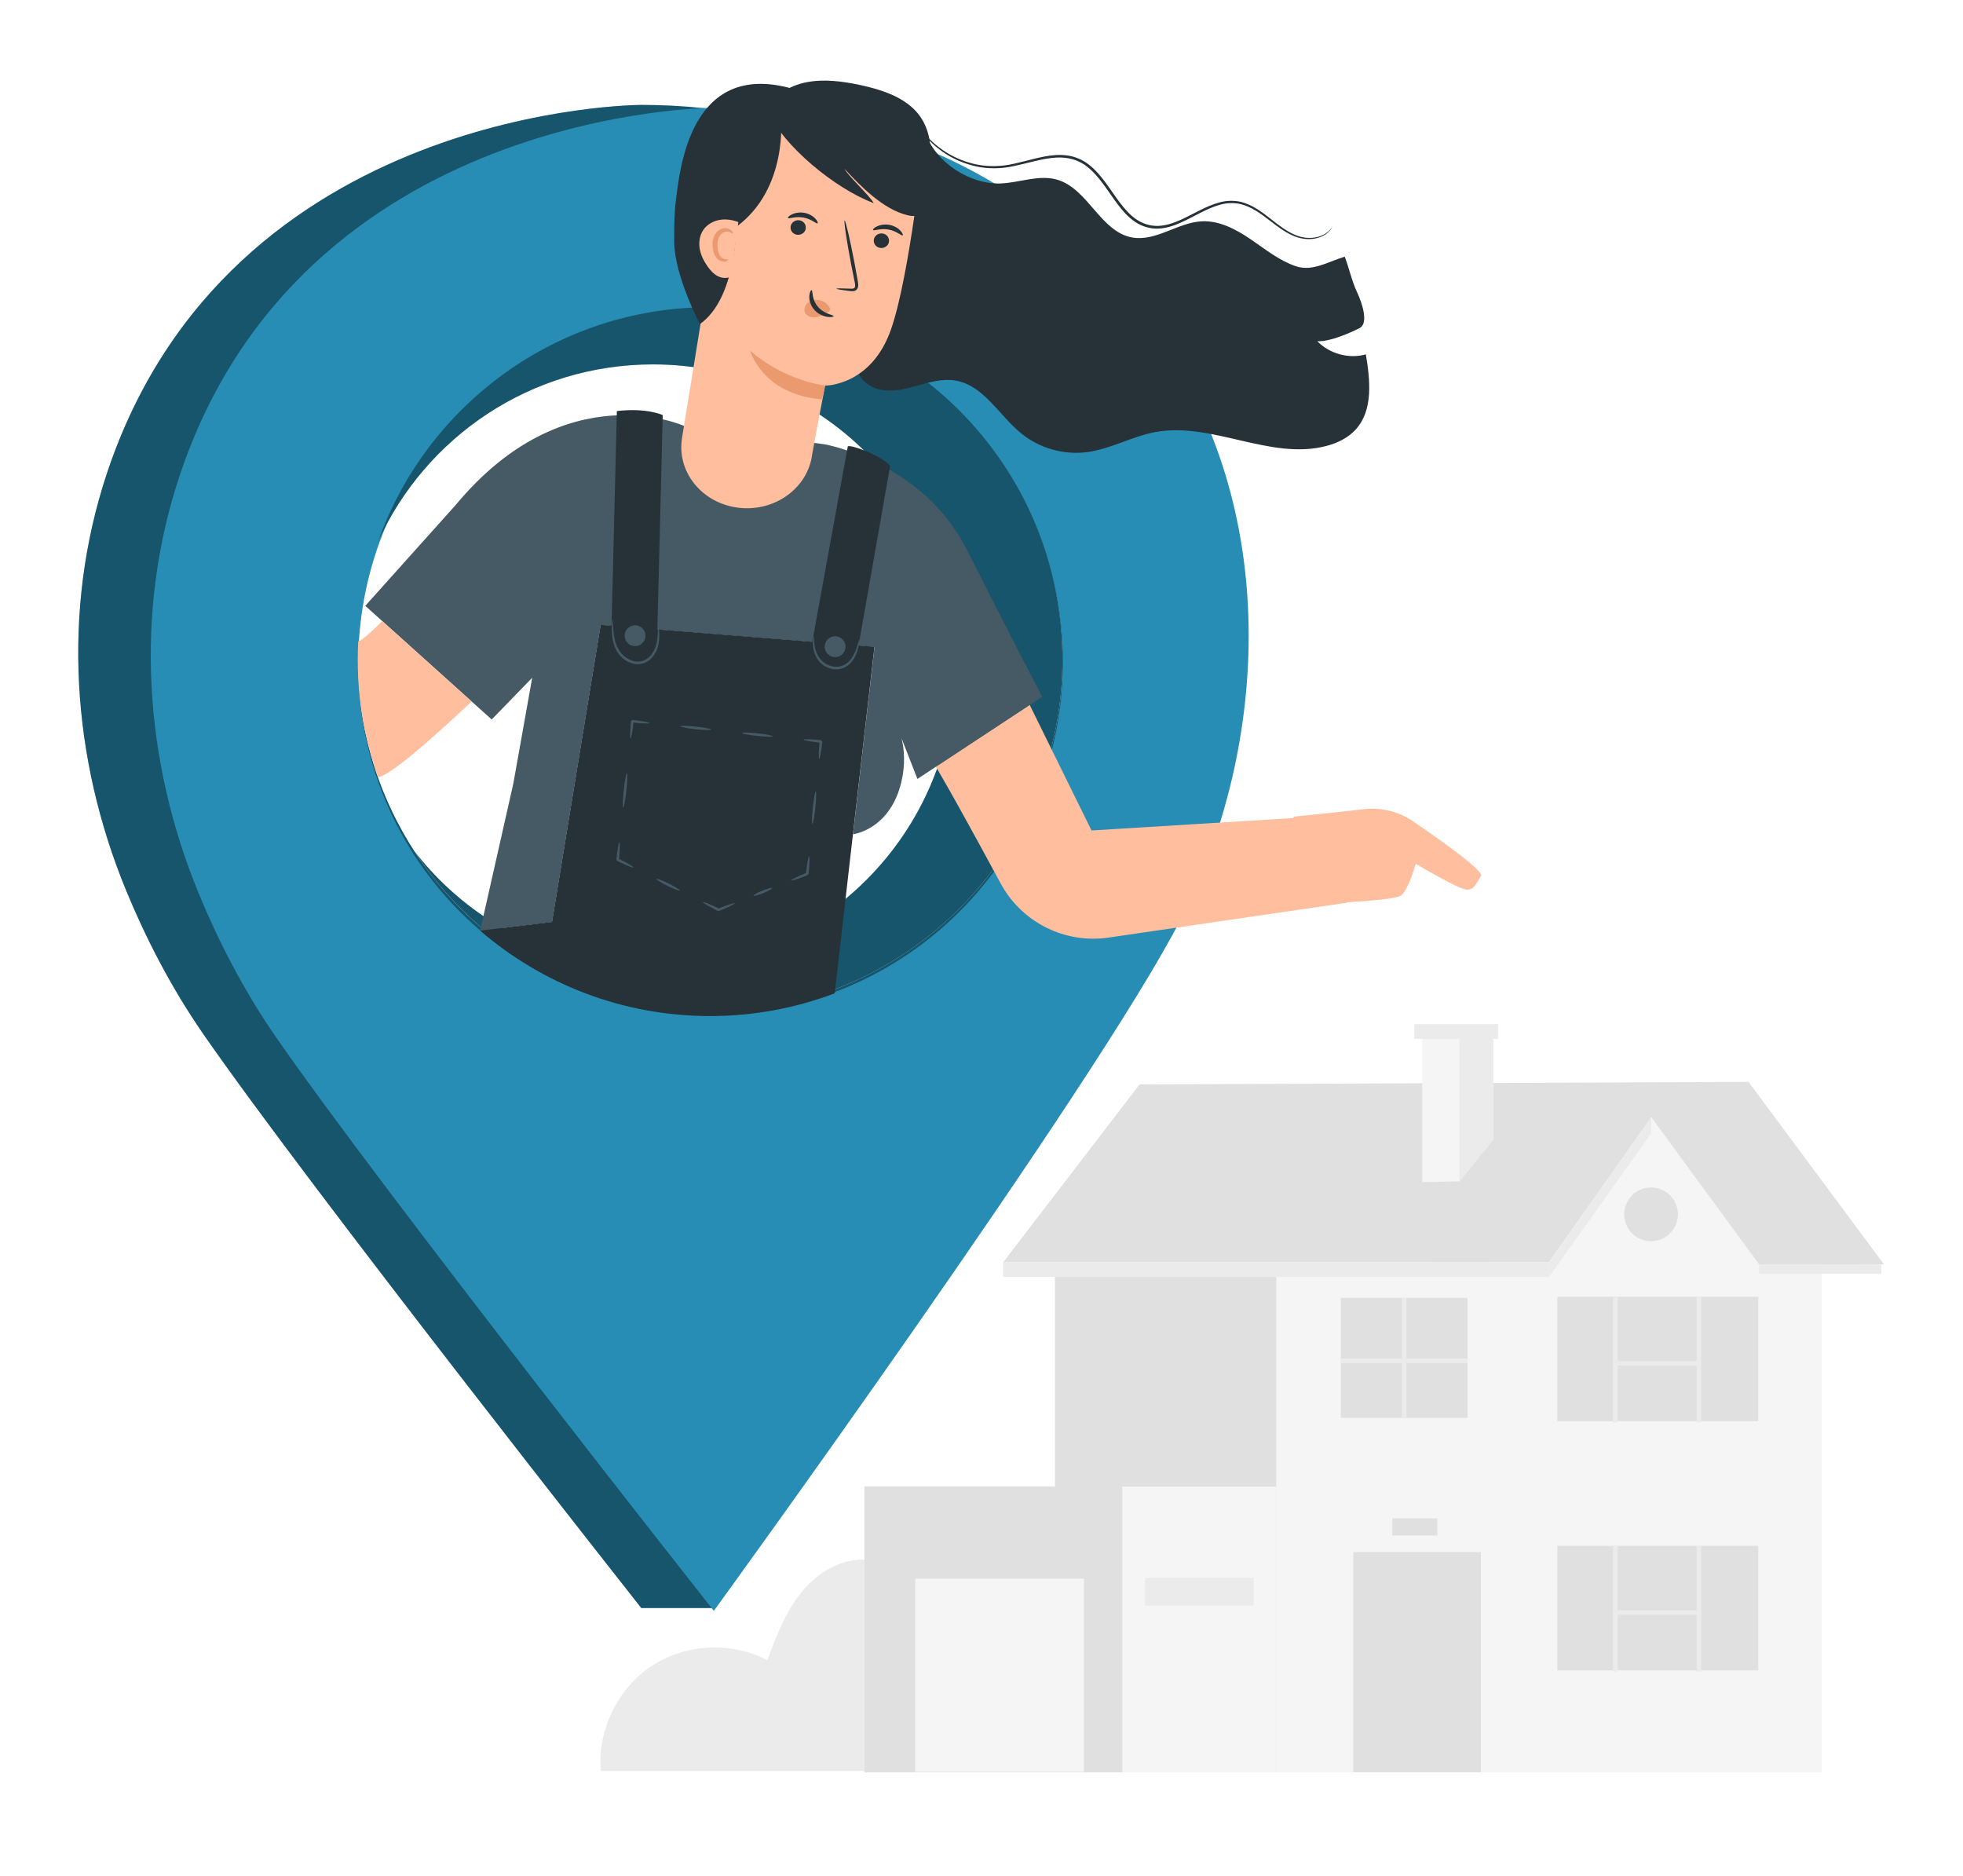 <svg width="1800" height="1720" viewBox="0 0 1800 1720" fill="none" xmlns="http://www.w3.org/2000/svg">
<g clip-path="url(#clip0_119_6398)">
<path d="M550.948 1623.85C547.694 1586.71 566.12 1548.42 597.138 1527.76C628.199 1507.09 670.585 1504.85 703.632 1522.18C711.661 1500.71 719.859 1478.86 734.101 1460.9C748.342 1442.94 769.768 1429.16 792.672 1430.01V1623.85H550.948Z" fill="#EBEBEB"/>
<path d="M919.865 1157.36H1420.64L1514.2 1024.49L1612.29 1161.12L1727.53 1159.26L1603.33 991.955L1044.95 994.279L919.865 1157.36Z" fill="#E0E0E0"/>
<path d="M1170.29 1159.26V1625H1670.35V1159.26H1613.04L1514.2 1024.49L1420.34 1157.23L1170.29 1159.26Z" fill="#F5F5F5"/>
<path d="M1357.93 1423.08H1240.96V1625H1357.93V1423.08Z" fill="#E0E0E0"/>
<path d="M1612.29 1417.38H1428.04V1531.52H1612.29V1417.38Z" fill="#E0E0E0"/>
<path d="M1483.36 1417.38H1479.13V1532.58H1483.36V1417.38Z" fill="#EBEBEB"/>
<path d="M1559.97 1417.38H1555.75V1532.58H1559.97V1417.38Z" fill="#EBEBEB"/>
<path d="M1557.85 1476.37H1481.24V1480.6H1557.85V1476.37Z" fill="#EBEBEB"/>
<path d="M1612.29 1188.97H1428.04V1303.11H1612.29V1188.97Z" fill="#E0E0E0"/>
<path d="M1483.36 1188.97H1479.13V1304.17H1483.36V1188.97Z" fill="#EBEBEB"/>
<path d="M1559.97 1188.97H1555.75V1304.17H1559.97V1188.97Z" fill="#EBEBEB"/>
<path d="M1557.85 1247.92H1481.24V1252.14H1557.85V1247.92Z" fill="#EBEBEB"/>
<path d="M1345.72 1189.98H1229.51V1300.02H1345.72V1189.98Z" fill="#E0E0E0"/>
<path d="M1170.35 1159.26H967.373V1624.95H1170.35V1159.26Z" fill="#E0E0E0"/>
<path d="M1289.71 1189.98H1285.49V1300.02H1289.71V1189.98Z" fill="#EBEBEB"/>
<path d="M1345.72 1245.59H1229.51V1249.82H1345.72V1245.59Z" fill="#EBEBEB"/>
<path d="M1513.95 1138.04C1527.56 1138.04 1538.59 1127.01 1538.59 1113.41C1538.59 1099.8 1527.56 1088.77 1513.95 1088.77C1500.34 1088.77 1489.31 1099.8 1489.31 1113.41C1489.31 1127.01 1500.34 1138.04 1513.95 1138.04Z" fill="#E0E0E0"/>
<path d="M1338.2 1083.19L1369.3 1044.82V952.566H1304.18V1083.91L1338.2 1083.19Z" fill="#F5F5F5"/>
<path d="M1338.2 1083.19V952.566H1369.3V1044.82L1338.2 1083.19Z" fill="#EBEBEB"/>
<path d="M1373.66 939H1296.92V952.565H1373.66V939Z" fill="#EBEBEB"/>
<path d="M1170.3 1362.98H792.672V1624.99H1170.3V1362.98Z" fill="#F5F5F5"/>
<path d="M1029.11 1362.98H792.672V1624.99H1029.11V1362.98Z" fill="#E0E0E0"/>
<path d="M993.905 1447.47H839.277V1624.53H993.905V1447.47Z" fill="#F5F5F5"/>
<path d="M1149.51 1446.75H1049.9V1472.1H1149.51V1446.75Z" fill="#EBEBEB"/>
<path d="M919.865 1157.35V1170.83H1420.34V1157.23L919.865 1157.35Z" fill="#EBEBEB"/>
<path d="M1420.35 1170.84L1513.95 1039.45L1514.2 1024.49L1420.64 1157.36L1420.35 1170.84Z" fill="#EBEBEB"/>
<path d="M1725.13 1159.26H1613.06V1167.96H1725.13V1159.26Z" fill="#EBEBEB"/>
<path d="M1318.04 1392.15H1276.67V1407.87H1318.04V1392.15Z" fill="#E0E0E0"/>
<path d="M992.335 301.481C890.523 161.472 742.516 96.155 588.028 96.201C588.028 96.201 209.782 96.201 97.766 434.825C56.489 559.62 65.636 695.124 115.738 816.655C133.067 858.667 156.095 904.264 186.386 948.069C284.062 1089.14 588.028 1474.37 588.028 1474.37H654.125C738.976 1356.51 952.575 965.03 1016.56 839.546C1096.91 681.932 1109.22 462.312 992.335 301.481ZM651.137 927.89C472.702 927.89 328.05 783.239 328.05 604.757C328.05 426.275 472.702 281.67 651.137 281.67C829.573 281.67 974.225 426.321 974.225 604.757C974.225 783.193 829.573 927.89 651.137 927.89Z" fill="#278DB4"/>
<path opacity="0.4" d="M992.335 301.481C890.523 161.472 742.516 96.155 588.028 96.201C588.028 96.201 209.782 96.201 97.766 434.825C56.489 559.62 65.636 695.124 115.738 816.655C133.067 858.667 156.095 904.264 186.386 948.069C284.062 1089.14 588.028 1474.37 588.028 1474.37H654.125C738.976 1356.51 952.575 965.03 1016.56 839.546C1096.91 681.932 1109.22 462.312 992.335 301.481ZM651.137 927.89C472.702 927.89 328.05 783.239 328.05 604.757C328.05 426.275 472.702 281.67 651.137 281.67C829.573 281.67 974.225 426.321 974.225 604.757C974.225 783.193 829.573 927.89 651.137 927.89Z" fill="black"/>
<path d="M1058.85 304.102C957.036 164.093 809.029 98.777 654.541 98.823C654.541 98.823 276.296 98.823 164.279 437.446C123.003 562.241 132.15 697.746 182.252 819.277C199.581 861.289 222.609 906.886 252.9 950.69C350.575 1091.76 654.541 1476.99 654.541 1476.99C654.541 1476.99 1005.76 993.806 1083.07 842.167C1163.42 684.554 1175.74 464.933 1058.85 304.102ZM651.553 930.512C472.29 930.926 327.777 787.745 328.466 607.379C329.11 428.943 473.118 284.291 651.553 284.291C829.989 284.291 974.779 428.943 974.641 607.379C974.503 786.412 829.53 930.098 651.553 930.512Z" fill="#278DB4"/>
<path d="M651.134 281.623C510.573 281.623 391.018 371.439 346.57 496.785C390.053 400.856 486.579 334.115 598.734 334.115C751.613 334.115 875.581 458.036 875.581 610.962C875.581 763.887 751.659 887.808 598.734 887.808C509.976 887.808 431.008 845.98 380.355 780.986C437.995 869.376 537.692 927.89 651.134 927.89C829.57 927.89 974.221 783.238 974.221 604.756C974.221 426.275 829.57 281.669 651.134 281.669V281.623Z" fill="#278DB4"/>
<path opacity="0.4" d="M651.134 281.623C510.573 281.623 391.018 371.439 346.57 496.785C390.053 400.856 486.579 334.115 598.734 334.115C751.613 334.115 875.581 458.036 875.581 610.962C875.581 763.887 751.659 887.808 598.734 887.808C509.976 887.808 431.008 845.98 380.355 780.986C437.995 869.376 537.692 927.89 651.134 927.89C829.57 927.89 974.221 783.238 974.221 604.756C974.221 426.275 829.57 281.669 651.134 281.669V281.623Z" fill="black"/>
<path d="M1295.43 752.902C1282.42 744.031 1266.66 740.169 1250.98 741.916C1224.51 744.95 1186.12 748.811 1186.12 748.811L1186.26 750.052L1000.89 761.451L944.165 646.263L858.119 702.938C858.119 702.938 869.427 721.048 917.644 810.128C936.903 845.705 976.387 865.516 1016.42 859.678L1234.71 827.733V827.319C1257.23 826.032 1281.69 823.918 1285.23 820.7C1291.98 814.495 1298.14 791.972 1298.14 791.972C1298.14 791.972 1337.03 815.092 1344.52 815.644C1352.06 816.15 1353.39 809.898 1358.03 803.279C1361.21 798.775 1321.12 770.368 1295.34 752.856L1295.43 752.902Z" fill="#FFBE9D"/>
<path d="M955.564 638.817C955.564 638.817 919.527 569.456 886.524 503.956C845.983 423.517 756.535 407.43 756.535 407.43L627.006 390.423C627.006 390.423 518.759 341.424 417.866 463.001L334.945 555.483L352.55 571.295L434.643 645.114L450.869 659.685L488.008 621.442L470.726 718.336L440.251 853.381C440.251 853.381 440.297 853.427 440.343 853.473L506.211 845.521L550.797 573.179L801.903 593.22L782.184 764.945C786.229 764.347 816.612 758.326 826.494 717.049C830.355 700.824 829.16 687.08 826.724 677.014L841.249 714.199L955.609 638.863L955.564 638.817Z" fill="#455A64"/>
<path d="M550.751 572.994L506.165 845.336L440.297 853.288C496.88 902.056 570.515 931.612 651.092 931.612C691.357 931.612 729.876 924.212 765.407 910.744L782.138 764.713L801.857 592.988L550.751 572.948V572.994Z" fill="#263238"/>
<path d="M565.644 376.907L560.174 598.136L602.094 604.755L607.702 380.585C607.702 380.585 592.993 373.644 565.644 376.907Z" fill="#263238"/>
<path d="M742.885 599.332L777.404 409.313C779.381 407.198 807.741 417.357 816.245 427.055L785.264 603.331L742.885 599.332Z" fill="#263238"/>
<path d="M603.61 572.211C603.61 572.211 604.024 573.544 604.254 575.98C604.438 578.416 604.76 582.001 604.392 586.46C604.024 590.873 602.829 596.388 599.198 601.307C597.405 603.743 594.969 606.041 591.889 607.466C588.81 608.891 585.133 609.397 581.639 608.707C574.561 607.328 569.045 602.686 565.919 597.538C562.794 592.344 561.69 586.92 561.277 582.507C560.863 578.048 561.093 574.463 561.277 572.027C561.507 569.591 561.782 568.212 561.92 568.258C562.38 568.258 561.828 573.774 562.931 582.323C563.529 586.552 564.77 591.654 567.758 596.388C570.7 600.985 575.848 605.168 582.053 606.363C588.304 607.65 594.234 604.432 597.451 599.974C600.853 595.561 602.185 590.505 602.737 586.276C603.702 577.681 603.197 572.165 603.656 572.165L603.61 572.211Z" fill="#455A64"/>
<path d="M578.786 591.748C573.867 589.771 571.477 584.209 573.454 579.337C575.43 574.419 580.992 572.029 585.864 574.005C590.783 575.982 593.173 581.544 591.196 586.416C589.22 591.334 583.658 593.724 578.786 591.748Z" fill="#455A64"/>
<path d="M775.336 592.94C775.336 598.226 771.061 602.501 765.775 602.501C760.49 602.501 756.215 598.226 756.215 592.94C756.215 587.654 760.49 583.379 765.775 583.379C771.061 583.379 775.336 587.654 775.336 592.94Z" fill="#455A64"/>
<path d="M788.163 586.323C788.163 586.323 788.071 590.689 785.957 597.492C784.808 600.848 783.015 604.892 779.568 608.34C776.258 611.879 770.743 614.315 765.043 613.672C759.389 613.12 754.425 610.27 751.253 606.547C748.082 602.824 746.565 598.641 745.876 595.102C745.186 591.563 745.37 588.621 745.646 586.69C745.921 584.714 746.335 583.703 746.473 583.703C746.933 583.703 745.967 588.115 747.53 594.734C748.358 597.998 749.92 601.813 752.908 605.076C755.804 608.294 760.309 610.776 765.273 611.282C770.283 611.787 774.925 609.857 778.051 606.731C781.223 603.697 783.107 600.02 784.394 596.849C786.83 590.459 787.75 586.139 788.163 586.231V586.323Z" fill="#455A64"/>
<path d="M578.191 677.195C577.869 677.195 577.731 675.356 577.823 672.46C577.823 671.036 577.961 669.289 578.053 667.404C578.145 666.393 578.19 665.382 578.282 664.417L578.42 662.854L578.512 662.026V661.613L578.558 661.429V661.337V661.291C577.363 662.348 580.167 659.82 579.891 660.096C588.716 661.061 595.841 662.348 595.749 662.992C595.657 663.635 588.487 663.405 579.615 662.44C579.34 662.716 582.144 660.188 580.948 661.245V661.383V661.613L580.902 662.026L580.811 662.854L580.627 664.463C580.489 665.474 580.397 666.439 580.259 667.496C579.983 669.427 579.753 671.173 579.478 672.598C578.972 675.494 578.512 677.241 578.145 677.241L578.191 677.195Z" fill="#455A64"/>
<path d="M571.473 740.533C570.829 740.441 571.059 733.317 571.978 724.583C572.898 715.85 574.185 708.818 574.874 708.864C575.564 708.909 575.288 716.08 574.369 724.813C573.449 733.547 572.162 740.579 571.473 740.533Z" fill="#455A64"/>
<path d="M580.807 795.371C580.532 795.968 573.821 793.256 565.869 789.303C566.007 789.579 564.628 787.051 565.225 788.108V788.016V787.924V787.741V787.327L565.363 786.499L565.547 784.891C565.685 783.925 565.823 782.914 565.915 781.903C566.19 780.018 566.466 778.272 566.696 776.847C567.202 773.997 567.707 772.204 568.029 772.25C568.351 772.25 568.443 774.089 568.351 777.031C568.305 778.502 568.213 780.202 568.075 782.133C567.983 783.144 567.891 784.155 567.845 785.121L567.707 786.729L567.615 787.557V787.97L567.569 788.154V788.246V788.292C568.167 789.349 566.788 786.821 566.926 787.097C574.878 791.05 581.083 794.727 580.807 795.325V795.371Z" fill="#455A64"/>
<path d="M623.277 816.471C623.002 817.068 617.991 815.183 612.108 812.288C606.224 809.392 601.72 806.542 602.042 805.945C602.317 805.347 607.328 807.232 613.211 810.127C619.095 813.023 623.599 815.873 623.277 816.471Z" fill="#455A64"/>
<path d="M673.842 828.097C674.072 828.695 667.637 831.912 659.363 835.268C657.387 835.176 658.812 835.268 658.352 835.268H658.306H658.214L658.03 835.13L657.663 834.946L656.927 834.578L655.502 833.843C654.629 833.383 653.756 832.923 652.836 832.418C651.136 831.498 649.619 830.671 648.378 829.936C645.85 828.465 644.379 827.362 644.517 827.086C644.655 826.81 646.401 827.316 649.113 828.419C650.446 828.97 652.055 829.66 653.802 830.441C654.721 830.901 655.64 831.315 656.56 831.728L657.984 832.418L658.72 832.785L659.088 832.969L659.272 833.061H659.363L659.409 833.153C658.996 833.153 660.375 833.153 658.444 833.153C666.672 829.798 673.567 827.591 673.796 828.235L673.842 828.097Z" fill="#455A64"/>
<path d="M708.176 814.215C708.406 814.813 704.774 816.881 700.04 818.812C695.306 820.742 691.261 821.799 690.985 821.202C690.755 820.604 694.386 818.536 699.121 816.605C703.855 814.675 707.9 813.618 708.176 814.215Z" fill="#455A64"/>
<path d="M741.913 785.167C742.557 785.213 742.373 792.476 741.453 801.301C739.982 803.278 741.04 801.853 740.718 802.312H740.672H740.58L740.396 802.45L740.028 802.588L739.247 802.91L737.776 803.508C736.857 803.875 735.938 804.197 734.972 804.565C733.18 805.254 731.525 805.806 730.146 806.265C727.388 807.139 725.596 807.552 725.458 807.231C725.32 806.909 726.883 805.99 729.503 804.657C730.79 804.013 732.398 803.278 734.145 802.496C735.11 802.083 735.984 801.669 736.903 801.301L738.374 800.704L739.109 800.382L739.477 800.244L739.661 800.152H739.753L739.799 800.106C739.477 800.566 740.534 799.095 739.063 801.071C739.983 792.246 741.27 785.121 741.913 785.213V785.167Z" fill="#455A64"/>
<path d="M748.023 725.643C748.667 725.689 748.529 732.446 747.656 740.674C746.828 748.901 745.587 755.52 744.944 755.428C744.3 755.382 744.438 748.625 745.311 740.398C746.139 732.17 747.38 725.551 748.023 725.643Z" fill="#455A64"/>
<path d="M736.77 678.114C736.862 677.471 744.079 677.701 752.904 678.666C755.019 681.286 753.502 679.401 753.961 679.999V680.091V680.183V680.367V680.78L753.823 681.608L753.64 683.216C753.502 684.182 753.41 685.193 753.272 686.204C752.996 688.135 752.766 689.835 752.49 691.26C751.985 694.156 751.479 695.903 751.157 695.857C750.836 695.811 750.698 694.018 750.79 691.076C750.79 689.606 750.928 687.905 751.065 685.974C751.157 684.963 751.249 683.952 751.295 682.941L751.433 681.332L751.525 680.504V680.091L751.571 679.907V679.815V679.769C752.031 680.367 750.514 678.436 752.628 681.056C743.803 680.091 736.678 678.804 736.77 678.16V678.114Z" fill="#455A64"/>
<path d="M680.365 672.046C680.457 671.403 686.8 671.541 694.568 672.368C702.336 673.195 708.587 674.436 708.541 675.08C708.449 675.723 702.106 675.586 694.292 674.758C686.524 673.931 680.273 672.69 680.319 672.046H680.365Z" fill="#455A64"/>
<path d="M623.968 665.933C624.06 665.29 630.403 665.428 638.171 666.255C645.939 667.083 652.19 668.324 652.145 668.967C652.099 669.611 645.709 669.473 637.895 668.645C630.127 667.818 623.876 666.577 623.922 665.933H623.968Z" fill="#455A64"/>
<path d="M328.464 588.072C328.189 593.587 328.051 599.149 328.051 604.757C328.051 627.004 330.303 648.745 334.578 669.751C334.578 669.981 334.67 670.165 334.716 670.395C335.267 673.061 335.911 675.681 336.554 678.347C339.082 688.735 342.024 698.985 345.334 709.051C345.747 710.292 346.161 711.579 346.621 712.82C358.48 710.154 392.907 680.415 432.483 643.184L350.482 569.456C339.036 580.901 332.234 586.785 328.51 588.072H328.464Z" fill="#FFBE9D"/>
<path d="M846.125 110.678C848.975 142.439 885.195 169.191 917.049 168.226C934.607 167.674 952.396 159.86 969.311 164.732C997.625 172.914 1009.07 212.444 1038.07 217.73C1059.77 221.683 1079.81 204.124 1101.78 202.929C1117.96 202.056 1133.22 210.146 1146.6 219.247C1159.97 228.348 1172.84 238.874 1188.15 244.068C1203.5 249.262 1217.57 240.023 1233.06 235.335C1236.92 245.217 1239.4 257.306 1244.32 267.786C1249.28 278.22 1255.21 296.882 1246.48 300.927C1246.48 300.927 1222.07 313.567 1207.96 312.877C1219.18 324.461 1236.92 329.287 1252.45 324.92C1256.36 348.546 1259.3 375.757 1243.35 393.592C1236.23 401.498 1226.21 406.324 1215.87 408.99C1164.62 422.228 1111.11 386.421 1059.13 396.212C1037.8 400.211 1018.26 411.748 996.706 414.552C975.516 417.31 953.269 411.058 936.676 397.591C916.175 380.997 902.064 353.235 876.048 348.914C864.511 346.983 852.836 350.293 841.528 353.464C830.267 356.636 818.454 359.67 807.009 357.234C795.563 354.797 784.762 345.053 785.313 333.378" fill="#263238"/>
<path d="M744.263 419.197C750.008 387.159 756.627 353.559 756.627 353.559C756.627 353.559 799.099 353.973 817.163 301.619C834.354 251.701 846.81 131.594 846.81 131.594C791.652 96.891 718.43 100.614 667.731 140.741L625.397 401.592C620.479 431.883 642.588 460.243 675.085 465.254C707.858 470.31 738.885 449.717 744.354 419.197H744.263Z" fill="#FFBE9D"/>
<path d="M815.189 221.55C814.684 225.227 811.144 227.801 807.283 227.341C803.468 226.882 800.756 223.526 801.262 219.849C801.767 216.172 805.307 213.598 809.122 214.057C812.983 214.517 815.649 217.872 815.143 221.55H815.189Z" fill="#263238"/>
<path d="M827.739 215.803C826.727 216.538 822.177 211.758 814.73 210.471C807.33 209.092 801.217 211.942 800.527 210.884C800.206 210.425 801.355 208.954 804.021 207.621C806.641 206.288 810.961 205.323 815.558 206.196C820.2 207.023 823.786 209.414 825.716 211.574C827.693 213.734 828.198 215.481 827.693 215.803H827.739Z" fill="#263238"/>
<path d="M738.881 209.457C738.375 213.134 734.836 215.708 730.975 215.248C727.16 214.789 724.448 211.433 724.953 207.756C725.459 204.079 728.998 201.505 732.813 201.964C736.674 202.424 739.34 205.779 738.835 209.457H738.881Z" fill="#263238"/>
<path d="M749.733 204.814C748.722 205.55 744.171 200.77 736.725 199.483C729.324 198.104 723.211 200.953 722.521 199.896C722.2 199.437 723.349 197.966 726.015 196.633C728.635 195.3 732.956 194.334 737.552 195.162C742.195 195.989 745.78 198.379 747.71 200.54C749.687 202.7 750.192 204.447 749.687 204.769L749.733 204.814Z" fill="#263238"/>
<path d="M767.017 264.707C767.017 264.294 771.797 264.294 779.473 264.661C781.404 264.799 783.289 264.753 783.794 263.512C784.484 262.225 784.07 260.019 783.518 257.675C782.553 252.757 781.542 247.608 780.439 242.231C776.256 220.305 773.59 202.379 774.509 202.195C775.383 202.057 779.474 219.708 783.656 241.633C784.622 247.057 785.587 252.205 786.46 257.123C786.782 259.421 787.609 262.087 786.138 264.753C785.357 266.086 783.794 266.868 782.507 266.96C781.22 267.098 780.163 266.96 779.198 266.822C771.614 265.903 766.925 265.121 766.971 264.661L767.017 264.707Z" fill="#263238"/>
<path d="M756.624 353.559C756.624 353.559 719.99 349.514 687.906 321.613C687.906 321.613 698.892 361.695 753.682 366.153L756.67 353.559H756.624Z" fill="#EB996E"/>
<path d="M760.718 282.036C758.649 278.037 754.329 275.279 749.594 274.958C746.331 274.728 742.791 275.739 740.355 277.991C737.919 280.29 736.862 283.921 738.195 286.725C739.712 289.896 743.803 291.275 747.526 290.908C751.249 290.54 754.696 288.747 758.006 286.909C758.925 286.403 759.845 285.897 760.534 285.07C761.177 284.289 761.499 283.139 760.994 282.312" fill="#EB996E"/>
<path d="M744.218 265.998C745.459 266.135 744.034 274.225 749.918 281.166C755.801 288.107 764.535 288.75 764.443 289.853C764.443 290.359 762.237 291.094 758.605 290.543C755.02 290.037 750.01 287.969 746.425 283.74C742.839 279.465 741.828 274.501 742.15 271.146C742.426 267.698 743.667 265.86 744.218 266.044V265.998Z" fill="#263238"/>
<path d="M704.139 102.221C718.526 133.983 765.18 172.593 801.171 186.291C797.907 179.764 777.637 161.332 774.373 154.759C788.898 170.571 809.904 191.991 832.105 197.323C834.725 197.966 837.621 198.472 840.057 197.552C843.367 196.311 844.654 192.91 845.573 189.83C849.48 176.96 852.835 154.253 853.157 140.832C853.525 127.41 849.985 113.299 840.287 102.451C828.014 88.662 807.973 82.043 788.714 77.952C772.535 74.504 755.62 72.298 739.67 75.378C723.72 78.457 708.827 87.65 704.047 101.164" fill="#263238"/>
<path d="M618.228 221.777C618.136 207.344 618.458 193.739 619.607 184.868C623.238 156.829 631.971 54.925 726.061 81.171L716.041 107.279C716.041 107.279 723.258 172.871 674.994 208.08C674.994 208.08 675.224 273.534 641.762 297.16C641.762 297.16 618.458 252.758 618.228 221.823" fill="#263238"/>
<path d="M677.02 203.62C671.459 201.506 665.345 200.587 659.508 201.69C653.67 202.793 648.108 206.011 644.799 210.975C641.489 215.939 640.616 222.282 641.627 228.166C642.639 234.049 645.443 239.519 648.89 244.391C651.372 247.885 654.314 251.194 658.129 253.171C661.944 255.147 666.724 255.561 670.447 253.446" fill="#FFBE9D"/>
<path d="M667.687 237.956C668.33 238.278 665.205 241.312 660.195 238.967C657.758 237.864 655.69 235.198 654.679 232.119C653.668 229.039 653.254 225.73 653.484 222.052C653.759 218.375 655.23 214.698 657.712 212.354C660.103 209.918 663.458 208.814 666.078 209.228C671.502 210.056 672.513 214.1 671.916 214.1C671.41 214.468 669.663 212.17 665.94 212.4C662.447 212.4 658.264 216.537 657.988 222.466C657.574 228.487 658.908 234.325 661.803 236.256C664.791 238.508 667.411 237.405 667.687 237.956Z" fill="#EB996E"/>
<path d="M1221.61 208.032C1221.61 208.032 1221.06 209.549 1219.08 211.802C1217.1 214.008 1213.43 216.812 1207.87 218.237C1202.4 219.707 1195.04 219.799 1187.5 216.812C1179.87 213.962 1172.38 208.538 1164.52 202.379C1156.61 196.403 1147.79 189.325 1136.48 186.889C1130.87 185.831 1124.81 185.969 1118.88 187.67C1112.9 189.279 1107.06 191.945 1101.18 194.886C1095.3 197.828 1089.32 201.138 1082.93 204.033C1076.54 206.883 1069.6 209.319 1062.16 209.595C1054.71 209.917 1047.08 207.665 1040.74 203.344C1034.35 199.069 1029.29 193.14 1024.65 187.026C1015.46 174.754 1008.01 161.516 996.795 152.783C991.279 148.416 984.706 145.75 977.995 144.877C971.285 143.911 964.574 144.601 958.093 145.75C945.176 148.14 933.134 152.231 921.321 153.702C909.462 155.127 898.2 153.886 888.548 150.852C869.013 144.969 856.142 133.707 848.926 125.25C841.709 116.562 839.365 110.679 839.365 110.679C839.365 110.679 839.641 110.955 840.055 111.598C840.514 112.333 841.112 113.299 841.847 114.402C843.41 116.884 845.938 120.423 849.615 124.606C856.97 132.788 869.84 143.636 889.053 149.197C898.522 152.047 909.554 153.15 921.091 151.679C932.674 150.163 944.625 146.026 957.771 143.498C964.344 142.257 971.284 141.567 978.363 142.532C985.442 143.406 992.428 146.256 998.266 150.806C1010.08 159.953 1017.53 173.375 1026.63 185.464C1031.18 191.485 1036.09 197.185 1042.12 201.23C1048.09 205.275 1055.17 207.389 1062.11 207.113C1069.1 206.883 1075.81 204.585 1082.06 201.827C1088.36 199.023 1094.29 195.76 1100.22 192.818C1106.15 189.876 1112.17 187.164 1118.37 185.556C1124.53 183.855 1131.01 183.717 1136.94 184.912C1148.89 187.624 1157.76 194.978 1165.62 201.046C1173.44 207.251 1180.75 212.675 1188.05 215.571C1195.32 218.604 1202.4 218.604 1207.73 217.363C1213.15 216.122 1216.74 213.502 1218.81 211.48C1220.83 209.411 1221.56 207.986 1221.7 208.078L1221.61 208.032Z" fill="#263238"/>
</g>
<defs>
<clipPath id="clip0_119_6398">
<rect width="1675" height="1572" fill="white" transform="translate(63 74)"/>
</clipPath>
</defs>
</svg>
